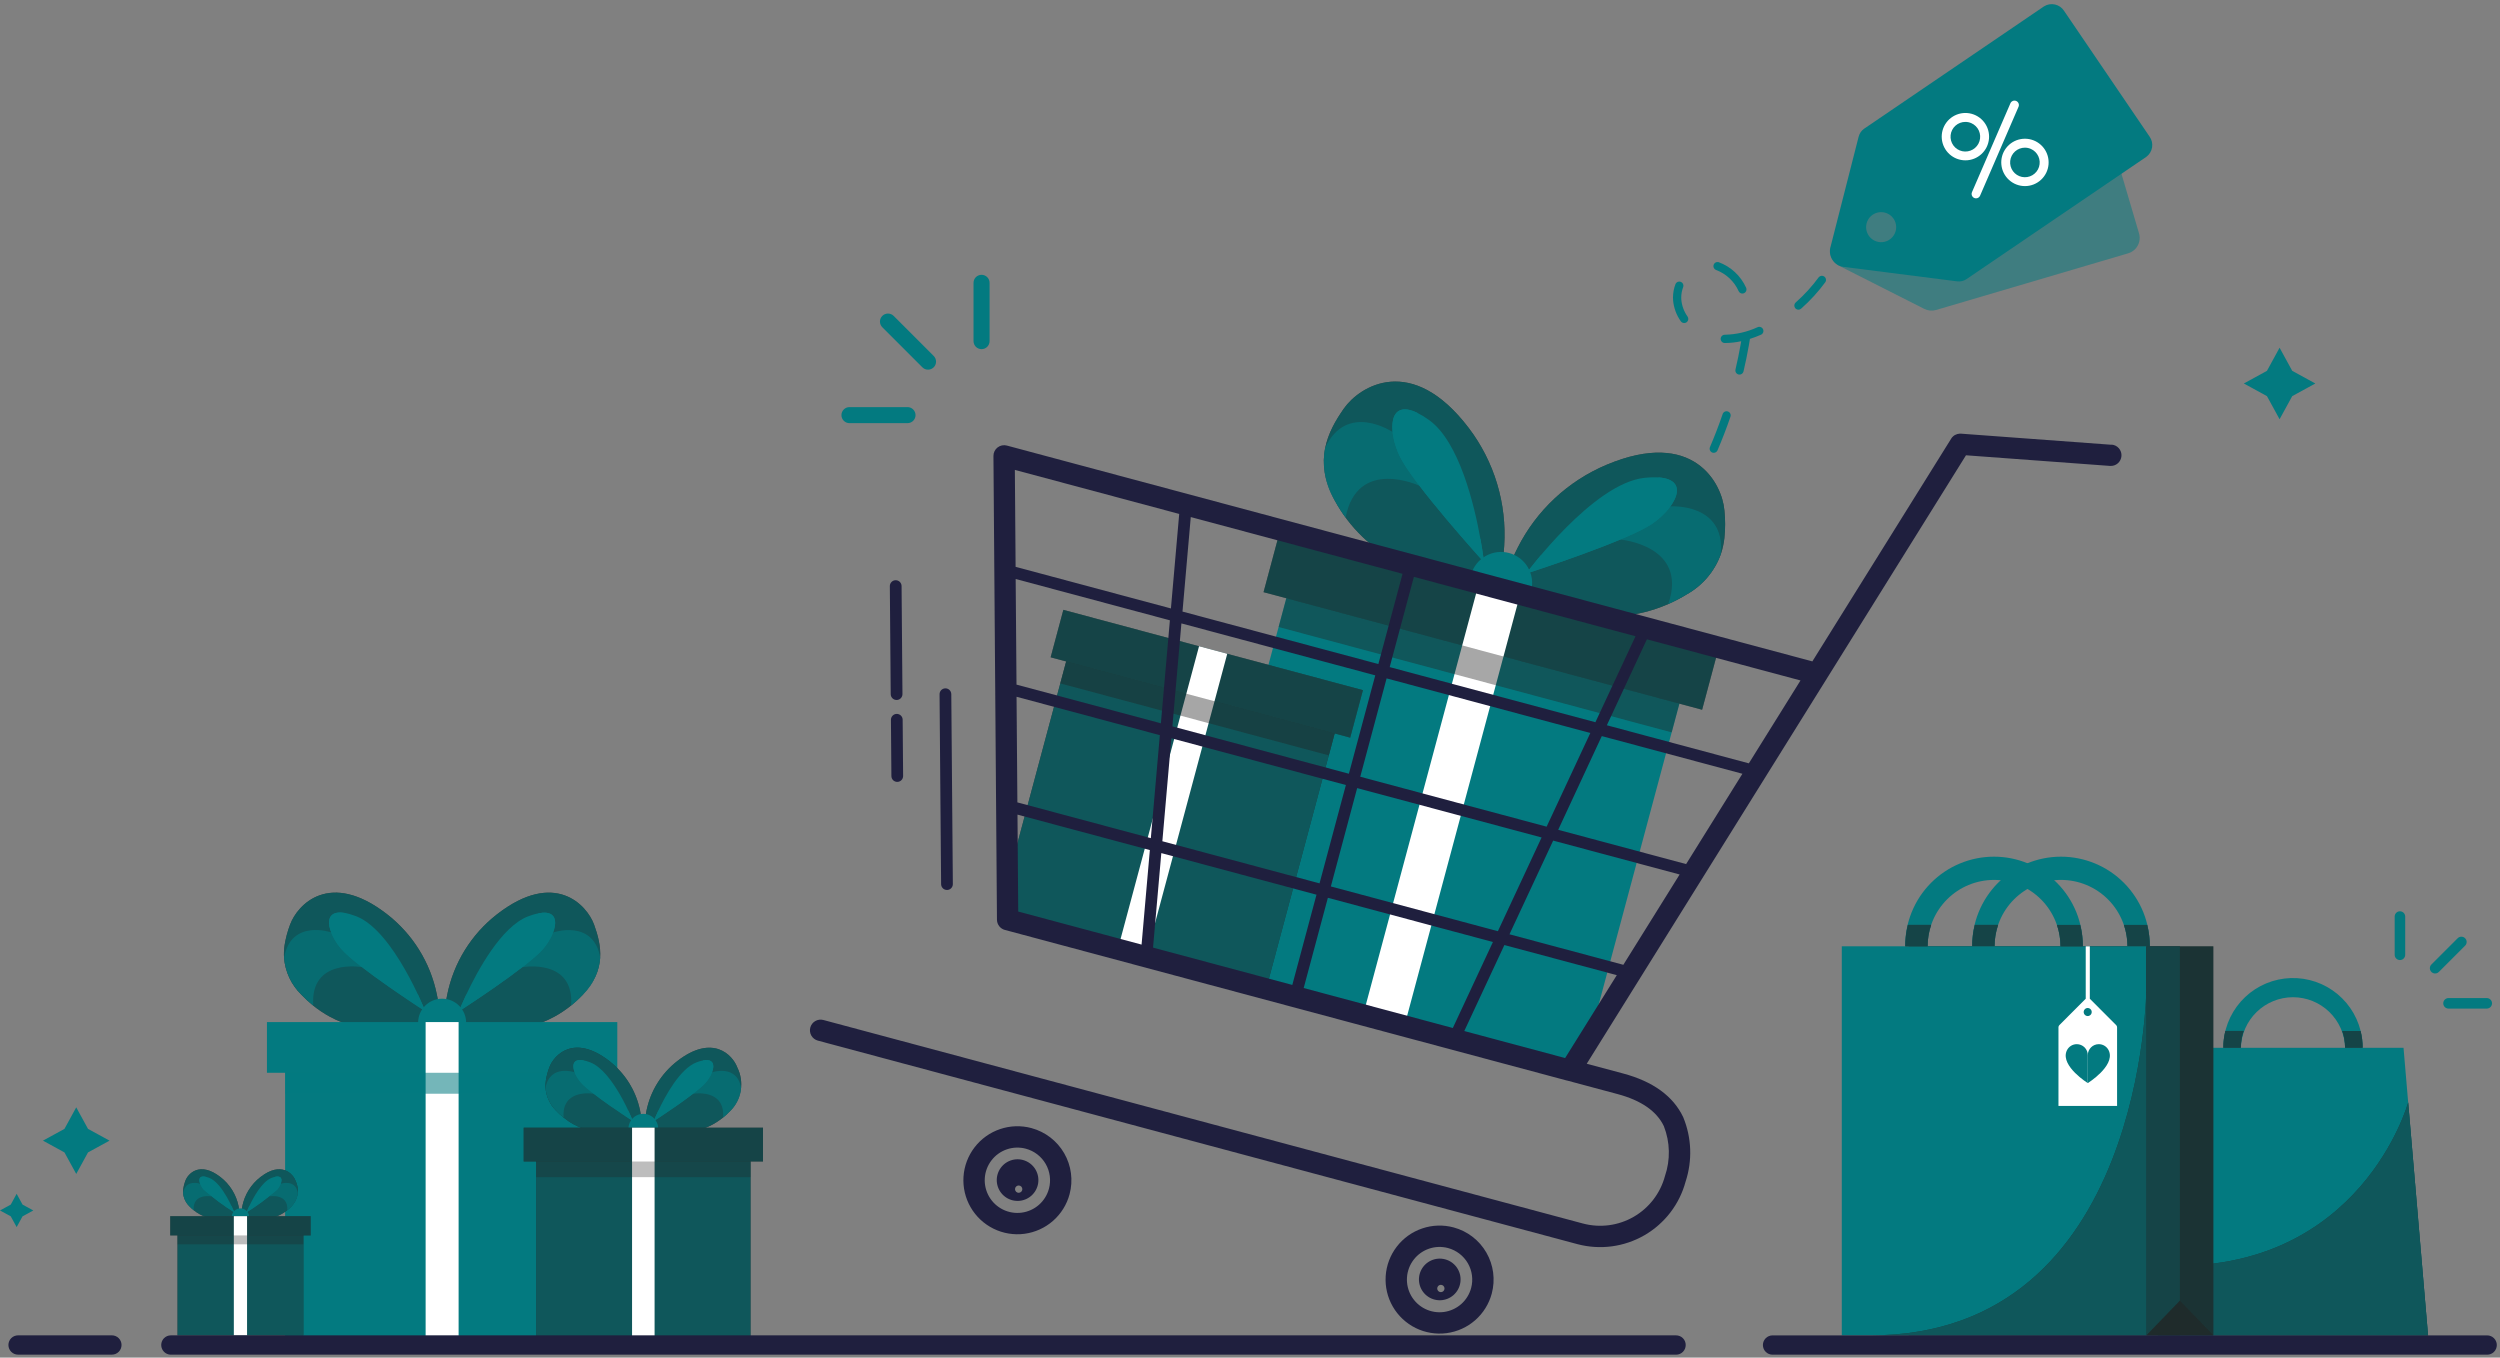 <svg width="302" height="164" viewBox="0 0 302 164" fill="none" xmlns="http://www.w3.org/2000/svg">
<rect x="0" y="0" width="302" height="164" fill="#808080" stroke="none"/>
<g clip-path="url(#clip0_47_828)">
<path d="M202.32 63.472C202.23 63.471 202.143 63.447 202.066 63.401C201.989 63.355 201.927 63.289 201.884 63.21C201.842 63.131 201.821 63.042 201.825 62.953C201.828 62.863 201.855 62.776 201.904 62.701C202.672 61.529 203.404 60.31 204.088 59.077C204.116 59.014 204.157 58.957 204.209 58.911C204.26 58.864 204.32 58.829 204.386 58.807C204.452 58.785 204.521 58.777 204.59 58.783C204.659 58.789 204.726 58.81 204.787 58.843C204.847 58.877 204.9 58.923 204.942 58.978C204.984 59.033 205.014 59.096 205.031 59.163C205.047 59.23 205.049 59.3 205.037 59.369C205.025 59.437 204.999 59.502 204.96 59.559C204.267 60.813 203.52 62.059 202.738 63.247C202.692 63.316 202.63 63.373 202.558 63.413C202.485 63.452 202.403 63.472 202.32 63.472ZM207.02 54.703C206.938 54.703 206.857 54.682 206.785 54.643C206.712 54.604 206.651 54.547 206.606 54.479C206.56 54.41 206.533 54.331 206.525 54.249C206.517 54.168 206.53 54.085 206.562 54.009C207.115 52.718 207.627 51.389 208.083 50.06C208.099 49.993 208.13 49.929 208.172 49.874C208.214 49.819 208.268 49.773 208.329 49.74C208.39 49.707 208.457 49.687 208.526 49.681C208.596 49.675 208.665 49.683 208.731 49.706C208.797 49.728 208.857 49.764 208.908 49.812C208.959 49.859 209 49.916 209.027 49.98C209.055 50.043 209.069 50.112 209.069 50.182C209.068 50.251 209.053 50.32 209.025 50.383C208.561 51.735 208.04 53.083 207.477 54.401C207.438 54.49 207.374 54.566 207.293 54.619C207.212 54.673 207.117 54.701 207.02 54.701V54.703ZM210.13 45.251C210.055 45.251 209.981 45.234 209.914 45.201C209.846 45.168 209.787 45.121 209.74 45.062C209.694 45.003 209.661 44.935 209.645 44.861C209.628 44.788 209.628 44.712 209.645 44.639C209.884 43.62 210.097 42.583 210.278 41.556C210.298 41.44 210.318 41.328 210.336 41.22C209.694 41.361 209.038 41.433 208.381 41.436H208.356C208.223 41.436 208.096 41.384 208.002 41.29C207.909 41.196 207.856 41.069 207.856 40.936C207.856 40.804 207.909 40.676 208.002 40.583C208.096 40.489 208.223 40.436 208.356 40.436H208.378C209.73 40.406 211.062 40.1 212.291 39.536C212.352 39.505 212.418 39.486 212.487 39.481C212.555 39.476 212.624 39.485 212.688 39.508C212.753 39.531 212.812 39.567 212.862 39.613C212.913 39.66 212.953 39.717 212.98 39.779C213.008 39.842 213.022 39.91 213.022 39.978C213.022 40.047 213.008 40.115 212.981 40.178C212.954 40.24 212.914 40.297 212.864 40.344C212.814 40.391 212.756 40.427 212.691 40.45C212.266 40.635 211.832 40.798 211.391 40.938C211.353 41.184 211.31 41.444 211.261 41.727C211.077 42.772 210.861 43.827 210.617 44.865C210.592 44.975 210.529 45.074 210.441 45.144C210.353 45.214 210.243 45.252 210.13 45.252V45.251ZM203.449 39.023C203.369 39.023 203.29 39.004 203.218 38.966C203.147 38.929 203.086 38.875 203.04 38.809C202.509 38.062 202.188 37.186 202.109 36.272C202.101 36.164 202.097 36.054 202.097 35.945C202.098 35.38 202.204 34.819 202.409 34.291C202.464 34.179 202.559 34.091 202.675 34.045C202.792 34 202.921 33.999 203.037 34.044C203.154 34.089 203.25 34.176 203.306 34.288C203.362 34.399 203.373 34.528 203.339 34.648C203.178 35.063 203.094 35.504 203.093 35.948C203.091 36.032 203.094 36.116 203.103 36.199C203.168 36.936 203.429 37.641 203.858 38.243C203.909 38.318 203.939 38.406 203.945 38.496C203.95 38.587 203.931 38.677 203.889 38.757C203.847 38.838 203.784 38.905 203.707 38.953C203.63 39 203.541 39.026 203.45 39.026L203.449 39.023ZM217.249 37.412C217.148 37.411 217.05 37.38 216.967 37.323C216.884 37.265 216.821 37.184 216.786 37.089C216.75 36.995 216.743 36.892 216.767 36.794C216.791 36.696 216.844 36.608 216.919 36.54C217.96 35.621 218.898 34.592 219.719 33.472C219.802 33.383 219.916 33.327 220.038 33.315C220.161 33.304 220.283 33.337 220.381 33.41C220.48 33.483 220.549 33.59 220.574 33.71C220.6 33.83 220.58 33.955 220.519 34.061C219.656 35.239 218.669 36.321 217.574 37.287C217.485 37.366 217.368 37.411 217.249 37.412ZM210.481 35.462C210.385 35.462 210.292 35.435 210.211 35.383C210.131 35.331 210.067 35.257 210.027 35.17C209.764 34.581 209.386 34.051 208.914 33.611C208.443 33.171 207.888 32.83 207.282 32.608C207.167 32.559 207.075 32.469 207.023 32.355C206.971 32.241 206.964 32.112 207.003 31.993C207.042 31.875 207.123 31.774 207.232 31.713C207.341 31.652 207.469 31.633 207.591 31.661C208.327 31.928 209.002 32.34 209.577 32.872C210.151 33.405 210.612 34.047 210.933 34.761C210.966 34.837 210.98 34.919 210.973 35.002C210.966 35.084 210.94 35.163 210.895 35.232C210.851 35.301 210.789 35.359 210.717 35.399C210.645 35.439 210.564 35.46 210.482 35.461L210.481 35.462Z" fill="#037A80"/>
<g opacity="0.52">
<path d="M258.421 29.193C258.341 29.524 258.175 29.829 257.939 30.077C257.704 30.324 257.408 30.505 257.081 30.602L233.881 37.445C233.406 37.585 232.896 37.539 232.455 37.315L222.163 32.107C221.926 31.987 221.717 31.82 221.547 31.617C221.378 31.413 221.252 31.177 221.177 30.924C221.102 30.669 221.08 30.403 221.112 30.14C221.144 29.877 221.229 29.623 221.363 29.395L227.182 19.436C227.43 19.008 227.834 18.692 228.309 18.553L251.509 11.71C252.003 11.565 252.534 11.621 252.986 11.867C253.438 12.114 253.774 12.529 253.921 13.023L258.394 28.19C258.49 28.515 258.499 28.86 258.421 29.19V29.193Z" fill="#037A80"/>
</g>
<path d="M224.525 16.503L221.103 29.921C221.043 30.177 221.037 30.443 221.084 30.702C221.132 30.961 221.234 31.207 221.382 31.424C221.53 31.642 221.721 31.827 221.944 31.966C222.167 32.106 222.417 32.198 222.677 32.236L236.414 33.987C236.813 34.04 237.218 33.945 237.551 33.72L259.269 18.952C259.647 18.677 259.901 18.262 259.974 17.8C260.047 17.338 259.933 16.866 259.658 16.487L249.344 1.318C249.093 0.923 248.696 0.644 248.239 0.542C247.783 0.441 247.304 0.524 246.909 0.774L225.195 15.542C224.863 15.77 224.626 16.112 224.529 16.503H224.525ZM228.744 26.418C228.946 26.715 229.056 27.066 229.059 27.425C229.061 27.785 228.958 28.137 228.76 28.437C228.563 28.737 228.282 28.973 227.951 29.113C227.62 29.253 227.255 29.292 226.902 29.225C226.549 29.157 226.223 28.987 225.967 28.735C225.711 28.483 225.536 28.16 225.463 27.808C225.39 27.457 225.423 27.091 225.558 26.758C225.692 26.425 225.923 26.139 226.22 25.937C226.619 25.666 227.108 25.565 227.582 25.655C228.055 25.745 228.473 26.02 228.744 26.418Z" fill="#037A80"/>
<path d="M237.419 19.369C236.706 19.368 236.02 19.102 235.493 18.623C234.967 18.143 234.638 17.484 234.571 16.775C234.504 16.066 234.705 15.358 235.133 14.788C235.561 14.219 236.186 13.83 236.885 13.697C237.585 13.564 238.309 13.697 238.916 14.069C239.523 14.442 239.969 15.027 240.168 15.711C240.366 16.395 240.302 17.129 239.988 17.768C239.674 18.408 239.133 18.907 238.471 19.169C238.136 19.301 237.779 19.369 237.419 19.369ZM237.419 14.726C236.975 14.725 236.547 14.888 236.218 15.184C235.888 15.481 235.681 15.889 235.635 16.33C235.589 16.771 235.708 17.213 235.969 17.571C236.23 17.929 236.615 18.177 237.049 18.268C237.483 18.358 237.935 18.285 238.318 18.061C238.7 17.837 238.987 17.48 239.121 17.058C239.255 16.635 239.228 16.178 239.044 15.774C238.861 15.371 238.534 15.05 238.128 14.873C237.904 14.776 237.663 14.726 237.419 14.726Z" fill="white"/>
<path d="M238.704 23.961C238.615 23.961 238.528 23.939 238.45 23.897C238.372 23.855 238.306 23.794 238.258 23.72C238.209 23.646 238.18 23.561 238.172 23.473C238.164 23.385 238.179 23.296 238.214 23.215L242.849 12.499C242.874 12.431 242.913 12.37 242.963 12.318C243.014 12.266 243.074 12.224 243.14 12.196C243.207 12.168 243.278 12.154 243.35 12.154C243.423 12.155 243.494 12.17 243.56 12.198C243.627 12.227 243.686 12.269 243.736 12.321C243.786 12.374 243.824 12.436 243.849 12.503C243.874 12.571 243.885 12.643 243.881 12.715C243.878 12.787 243.859 12.858 243.828 12.923L239.193 23.639C239.151 23.734 239.083 23.816 238.996 23.873C238.91 23.93 238.808 23.961 238.704 23.961Z" fill="white"/>
<path d="M244.612 22.48C243.9 22.48 243.213 22.214 242.687 21.734C242.16 21.255 241.831 20.596 241.765 19.887C241.698 19.177 241.898 18.469 242.326 17.9C242.754 17.33 243.379 16.941 244.079 16.808C244.778 16.675 245.502 16.808 246.109 17.18C246.717 17.553 247.163 18.139 247.361 18.823C247.559 19.507 247.495 20.24 247.181 20.88C246.867 21.519 246.326 22.018 245.664 22.28C245.329 22.412 244.972 22.48 244.612 22.48ZM244.612 17.838C244.17 17.837 243.743 18.001 243.414 18.297C243.086 18.593 242.878 19 242.833 19.44C242.787 19.88 242.907 20.321 243.168 20.678C243.429 21.035 243.813 21.282 244.246 21.372C244.679 21.462 245.13 21.389 245.511 21.165C245.893 20.942 246.178 20.585 246.312 20.163C246.445 19.742 246.418 19.285 246.234 18.883C246.051 18.481 245.725 18.16 245.319 17.985C245.096 17.888 244.855 17.838 244.612 17.838Z" fill="white"/>
<path d="M207.888 66.907C207.151 68.986 205.682 70.725 203.756 71.8C203.044 72.237 202.302 72.626 201.537 72.963C201.058 73.174 200.591 73.355 200.137 73.51C199.595 73.697 199.076 73.846 198.592 73.964C197.859 74.144 197.115 74.272 196.364 74.347C195.821 74.408 195.273 74.425 194.727 74.398L183.292 70.844L181.699 70.344C181.755 70.129 181.835 69.844 181.946 69.498C182.312 68.365 182.77 67.263 183.314 66.204C185.587 61.674 189.404 58.106 194.076 56.143C204.545 51.743 208.015 58.343 208.308 61.643C208.425 62.757 208.425 63.879 208.308 64.993C208.234 65.644 208.094 66.285 207.888 66.907Z" fill="#222222"/>
<path opacity="0.6" d="M207.888 66.907C207.151 68.986 205.682 70.725 203.756 71.8C203.044 72.237 202.302 72.626 201.537 72.963C201.058 73.174 200.591 73.355 200.137 73.51C199.595 73.697 199.076 73.846 198.592 73.964C197.859 74.144 197.115 74.272 196.364 74.347C195.821 74.408 195.273 74.425 194.727 74.398L183.292 70.844L181.699 70.344C181.755 70.129 181.835 69.844 181.946 69.498C182.312 68.365 182.77 67.263 183.314 66.204C185.587 61.674 189.404 58.106 194.076 56.143C204.545 51.743 208.015 58.343 208.308 61.643C208.425 62.757 208.425 63.879 208.308 64.993C208.234 65.644 208.094 66.285 207.888 66.907Z" fill="#037A80"/>
<path opacity="0.6" d="M207.88 66.907C207.144 68.986 205.674 70.726 203.748 71.8C203.035 72.237 202.294 72.626 201.529 72.963C203.977 65.875 195.719 65.177 195.719 65.177L201.782 61.172C201.782 61.172 208.43 60.711 207.88 66.907Z" fill="#037A80"/>
<path d="M181.03 70.24C181.02 70.28 181.009 70.316 180.999 70.35L167.74 67.178C167.245 66.924 166.771 66.63 166.324 66.299C165.714 65.858 165.135 65.375 164.592 64.854C163.244 63.56 162.106 62.063 161.218 60.419C158.649 55.69 160.35 52.19 162.341 49.35C164.241 46.637 170.547 42.65 177.418 51.692C180.516 55.768 182.039 60.825 181.709 65.934C181.647 67.072 181.497 68.204 181.258 69.319C181.17 69.711 181.09 70.021 181.03 70.24Z" fill="#222222"/>
<path opacity="0.6" d="M181.03 70.24C181.02 70.28 181.009 70.316 180.999 70.35L167.74 67.178C167.245 66.924 166.771 66.63 166.324 66.299C165.714 65.858 165.135 65.375 164.592 64.854C163.244 63.56 162.106 62.063 161.218 60.419C158.649 55.69 160.35 52.19 162.341 49.35C164.241 46.637 170.547 42.65 177.418 51.692C180.516 55.768 182.039 60.825 181.709 65.934C181.647 67.072 181.497 68.204 181.258 69.319C181.17 69.711 181.09 70.021 181.03 70.24Z" fill="#037A80"/>
<path opacity="0.6" d="M160.069 54.111C159.668 56.279 160.072 58.519 161.204 60.411C161.603 61.146 162.051 61.852 162.546 62.526C163.965 55.163 171.467 58.682 171.467 58.682L168.214 52.182C168.214 52.182 162.689 48.472 160.069 54.111Z" fill="#037A80"/>
<path d="M179.27 67.924C179.203 67.85 170.621 58.387 169.052 55.038C167.652 52.038 167.699 48.165 171.21 49.872C171.712 50.123 172.191 50.417 172.644 50.75C176.282 53.371 178.102 61 178.844 65.15C179.14 66.798 179.27 67.897 179.27 67.924Z" fill="#037A80"/>
<path d="M184.361 69.291C184.361 69.291 192.428 58.357 198.678 57.721C204.7 57.108 202.692 61.103 199.648 63.229C196.604 65.355 184.361 69.291 184.361 69.291Z" fill="#037A80"/>
<path d="M179.27 67.924C179.203 67.85 170.621 58.387 169.052 55.038C167.652 52.038 167.699 48.165 171.21 49.872C171.21 49.948 168.148 55.037 178.845 65.152C179.14 66.798 179.27 67.897 179.27 67.924Z" fill="#037A80"/>
<path d="M184.359 69.289C184.454 69.258 196.614 65.346 199.646 63.228C202.36 61.328 204.246 57.949 200.356 57.674C200.32 57.741 200.43 63.674 186.11 67.099C185.039 68.376 184.379 69.269 184.359 69.289Z" fill="#037A80"/>
<path d="M184.953 71.409L177.691 69.466C177.701 69.429 177.711 69.391 177.723 69.355C178.004 68.418 178.638 67.627 179.492 67.151C180.346 66.674 181.352 66.549 182.296 66.802C183.241 67.055 184.05 67.666 184.551 68.506C185.052 69.346 185.206 70.348 184.98 71.299C184.973 71.333 184.963 71.372 184.953 71.409Z" fill="#037A80"/>
<path d="M203.917 81.09L156.434 68.359L143.703 115.842L191.186 128.573L203.917 81.09Z" fill="#037A80"/>
<path d="M207.866 77.343L154.887 63.139L152.636 71.534L205.615 85.739L207.866 77.343Z" fill="#222222"/>
<path opacity="0.4" d="M207.866 77.343L154.887 63.139L152.636 71.534L205.615 85.739L207.866 77.343Z" fill="#037A80"/>
<path d="M183.872 70.905L178.885 69.568L164.951 121.536L169.938 122.873L183.872 70.905Z" fill="white"/>
<g opacity="0.4">
<path d="M202.87 85.002L155.387 72.272L154.456 75.741L201.939 88.472L202.87 85.002Z" fill="#222222"/>
</g>
<path d="M161.942 85.933L129.508 77.236L120.812 109.671L153.246 118.367L161.942 85.933Z" fill="#222222"/>
<path opacity="0.6" d="M161.942 85.933L129.508 77.236L120.812 109.671L153.246 118.367L161.942 85.933Z" fill="#037A80"/>
<path d="M164.641 83.373L128.453 73.67L126.916 79.404L163.103 89.107L164.641 83.373Z" fill="#222222"/>
<path opacity="0.4" d="M164.641 83.373L128.453 73.67L126.916 79.404L163.103 89.107L164.641 83.373Z" fill="#037A80"/>
<path d="M148.252 78.976L144.846 78.062L135.328 113.56L138.735 114.473L148.252 78.976Z" fill="white"/>
<path opacity="0.4" d="M161.229 88.604L128.795 79.908L128.085 82.557L160.519 91.253L161.229 88.604Z" fill="#222222"/>
<path d="M255.075 53.728L236.898 52.387H236.707C236.528 52.399 236.354 52.449 236.196 52.534H236.189L236.162 52.548L236.133 52.566H236.125C236.015 52.633 235.916 52.717 235.831 52.814L235.823 52.823L235.783 52.87L235.766 52.893V52.898L235.715 52.971L218.932 79.896L121.632 53.824C121.44 53.772 121.239 53.766 121.044 53.805C120.849 53.844 120.666 53.928 120.509 54.049C120.352 54.171 120.224 54.327 120.138 54.506C120.051 54.685 120.006 54.881 120.008 55.08L120.433 111.102C120.436 111.384 120.53 111.658 120.703 111.881C120.876 112.104 121.117 112.265 121.389 112.339H121.4L189.316 130.539H189.34L195.402 132.164C198.254 132.928 200.136 134.234 200.996 136.046C201.752 137.977 201.797 140.114 201.125 142.076C200.568 144.148 199.211 145.915 197.353 146.988C195.495 148.061 193.286 148.352 191.213 147.799L99.469 123.216C99.305 123.171 99.134 123.159 98.966 123.181C98.797 123.202 98.635 123.257 98.487 123.342C98.34 123.426 98.211 123.539 98.107 123.674C98.004 123.809 97.928 123.962 97.884 124.126C97.84 124.29 97.829 124.462 97.851 124.63C97.873 124.798 97.929 124.961 98.014 125.108C98.099 125.254 98.213 125.383 98.348 125.486C98.483 125.589 98.637 125.664 98.801 125.708L190.545 150.291C193.279 151.02 196.191 150.636 198.642 149.221C201.093 147.806 202.883 145.476 203.618 142.744C204.458 140.193 204.355 137.425 203.327 134.944C202.127 132.417 199.687 130.644 196.07 129.676L191.678 128.499L237.491 54.999L254.891 56.283C255.06 56.295 255.23 56.274 255.391 56.221C255.551 56.168 255.7 56.084 255.829 55.973C255.957 55.862 256.062 55.728 256.138 55.576C256.214 55.425 256.26 55.26 256.272 55.091C256.285 54.922 256.264 54.752 256.211 54.592C256.158 54.431 256.073 54.282 255.963 54.154C255.852 54.025 255.717 53.92 255.566 53.844C255.415 53.768 255.25 53.722 255.081 53.71L255.075 53.728ZM217.501 82.199L211.26 92.212L194.109 87.612L198.945 77.229L217.501 82.199ZM195.308 117.799L189.067 127.812L176.885 124.548L181.729 114.161L195.308 117.799ZM159.032 108.079L156.111 118.979L139.287 114.471L140.287 103.054L159.032 108.079ZM140.109 88.809L139.021 101.249L122.9 96.929L122.8 84.171L140.109 88.809ZM141.323 74.935L140.235 87.375L122.793 82.701L122.693 69.943L141.323 74.935ZM142.448 62.084L141.448 73.501L122.684 68.473L122.595 56.764L142.448 62.084ZM141.626 87.748L142.714 75.308L166.132 81.583L162.945 93.467L141.626 87.748ZM162.583 94.831L159.4 106.71L140.412 101.622L141.5 89.182L162.583 94.831ZM186.225 101.166L180.945 112.489L160.767 107.082L163.945 95.203L186.225 101.166ZM164.319 93.829L167.502 81.95L192.111 88.544L186.833 99.862L164.319 93.829ZM142.845 73.879L143.845 62.462L169.427 69.317L166.506 80.217L142.845 73.879ZM180.345 113.794L175.501 124.181L157.486 119.354L160.407 108.454L180.345 113.794ZM202.899 105.638L196.099 116.548L182.345 112.863L187.623 101.545L202.899 105.638ZM167.875 80.586L170.796 69.686L197.569 76.86L192.725 87.247L167.875 80.586ZM210.483 93.471L203.683 104.381L188.23 100.24L193.495 88.921L210.483 93.471ZM138.902 102.69L137.902 114.107L123.002 110.115L122.913 98.406L138.902 102.69Z" fill="#1F1F3E"/>
<path d="M175.592 148.271C174.345 147.937 173.028 147.98 171.806 148.395C170.583 148.809 169.511 149.577 168.726 150.601C167.94 151.625 167.475 152.859 167.391 154.147C167.306 155.435 167.606 156.719 168.251 157.836C168.896 158.954 169.859 159.855 171.016 160.426C172.174 160.997 173.475 161.211 174.754 161.043C176.034 160.874 177.235 160.33 178.205 159.479C179.175 158.628 179.871 157.508 180.205 156.261C180.652 154.59 180.418 152.81 179.553 151.311C178.688 149.813 177.263 148.72 175.592 148.271ZM177.713 155.594C177.511 156.349 177.091 157.026 176.504 157.541C175.917 158.056 175.191 158.385 174.417 158.488C173.643 158.59 172.856 158.46 172.156 158.115C171.456 157.77 170.874 157.225 170.483 156.549C170.093 155.873 169.912 155.096 169.963 154.317C170.014 153.538 170.295 152.792 170.771 152.173C171.246 151.553 171.894 151.089 172.634 150.838C173.373 150.588 174.17 150.562 174.924 150.764C175.934 151.036 176.795 151.697 177.318 152.602C177.841 153.508 177.983 154.584 177.713 155.594Z" fill="#1F1F3E"/>
<path d="M124.592 136.271C123.345 135.937 122.028 135.98 120.806 136.395C119.583 136.809 118.511 137.577 117.726 138.601C116.94 139.625 116.475 140.859 116.391 142.147C116.306 143.435 116.606 144.719 117.251 145.836C117.896 146.954 118.859 147.855 120.016 148.426C121.174 148.997 122.475 149.211 123.754 149.043C125.034 148.874 126.235 148.33 127.205 147.479C128.175 146.628 128.871 145.508 129.205 144.261C129.652 142.59 129.418 140.81 128.553 139.311C127.688 137.813 126.263 136.72 124.592 136.271ZM126.713 143.594C126.511 144.349 126.091 145.026 125.504 145.541C124.917 146.056 124.191 146.385 123.417 146.488C122.643 146.59 121.856 146.46 121.156 146.115C120.456 145.77 119.874 145.225 119.483 144.549C119.093 143.873 118.912 143.096 118.963 142.317C119.014 141.538 119.295 140.792 119.771 140.173C120.246 139.553 120.894 139.089 121.634 138.838C122.373 138.588 123.17 138.562 123.924 138.764C124.934 139.036 125.795 139.697 126.318 140.602C126.841 141.508 126.983 142.584 126.713 143.594Z" fill="#1F1F3E"/>
<path d="M174.558 152.123C173.996 151.976 173.4 152.028 172.872 152.271C172.344 152.514 171.917 152.932 171.662 153.455C171.408 153.977 171.342 154.572 171.476 155.137C171.611 155.703 171.936 156.204 172.399 156.556C172.861 156.909 173.431 157.09 174.012 157.07C174.592 157.049 175.148 156.828 175.585 156.444C176.021 156.06 176.311 155.537 176.405 154.964C176.499 154.39 176.392 153.802 176.101 153.299C175.935 153.01 175.713 152.758 175.448 152.556C175.183 152.354 174.881 152.207 174.558 152.123ZM173.614 155.644C173.615 155.528 173.663 155.416 173.746 155.334C173.829 155.252 173.941 155.206 174.058 155.206C174.175 155.207 174.287 155.254 174.37 155.337C174.452 155.42 174.498 155.532 174.498 155.649C174.498 155.765 174.452 155.878 174.37 155.96C174.287 156.043 174.175 156.09 174.058 156.091C173.941 156.091 173.829 156.045 173.746 155.963C173.663 155.881 173.615 155.769 173.614 155.653V155.644Z" fill="#1F1F3E"/>
<path d="M123.558 140.123C122.996 139.976 122.4 140.028 121.872 140.271C121.344 140.514 120.917 140.932 120.662 141.455C120.408 141.977 120.342 142.572 120.476 143.137C120.611 143.703 120.936 144.204 121.399 144.556C121.861 144.909 122.431 145.09 123.012 145.07C123.592 145.049 124.148 144.828 124.585 144.444C125.021 144.06 125.311 143.537 125.405 142.964C125.499 142.39 125.392 141.802 125.101 141.299C124.935 141.01 124.713 140.758 124.448 140.556C124.183 140.354 123.881 140.207 123.558 140.123ZM122.614 143.644C122.615 143.528 122.663 143.416 122.746 143.334C122.829 143.252 122.941 143.206 123.058 143.206C123.175 143.207 123.287 143.254 123.37 143.337C123.452 143.42 123.498 143.532 123.498 143.649C123.498 143.765 123.452 143.878 123.37 143.96C123.287 144.043 123.175 144.09 123.058 144.091C122.941 144.091 122.829 144.045 122.746 143.963C122.663 143.881 122.615 143.769 122.614 143.653V143.644Z" fill="#1F1F3E"/>
<path d="M114.214 107.486C114.274 107.502 114.335 107.51 114.397 107.51H114.404C114.591 107.508 114.77 107.432 114.901 107.298C115.032 107.164 115.105 106.984 115.104 106.796L114.916 83.855C114.915 83.762 114.896 83.67 114.86 83.585C114.823 83.499 114.771 83.421 114.704 83.356C114.638 83.29 114.559 83.239 114.473 83.204C114.386 83.169 114.294 83.152 114.201 83.152C114.108 83.153 114.016 83.172 113.93 83.209C113.844 83.245 113.767 83.298 113.701 83.364C113.636 83.431 113.584 83.509 113.55 83.596C113.515 83.682 113.497 83.774 113.498 83.867L113.686 106.808C113.688 106.964 113.741 107.114 113.836 107.236C113.931 107.359 114.064 107.446 114.214 107.486Z" fill="#1F1F3E"/>
<path d="M108.127 84.535C108.187 84.551 108.249 84.559 108.31 84.559H108.317C108.505 84.556 108.684 84.48 108.815 84.346C108.946 84.212 109.019 84.031 109.017 83.844L108.91 70.793C108.909 70.605 108.832 70.425 108.698 70.293C108.564 70.162 108.383 70.088 108.195 70.09C108.007 70.091 107.827 70.168 107.696 70.302C107.564 70.436 107.491 70.617 107.492 70.805L107.599 83.856C107.601 84.011 107.653 84.162 107.749 84.284C107.844 84.407 107.977 84.495 108.127 84.535Z" fill="#1F1F3E"/>
<path d="M108.325 86.238C108.138 86.241 107.959 86.317 107.827 86.451C107.696 86.585 107.623 86.766 107.625 86.953L107.681 93.753C107.683 93.94 107.759 94.118 107.891 94.249C108.024 94.38 108.203 94.453 108.389 94.453H108.396C108.583 94.451 108.762 94.375 108.894 94.241C109.025 94.107 109.098 93.927 109.096 93.739L109.041 86.939C109.039 86.752 108.962 86.573 108.828 86.442C108.694 86.311 108.514 86.238 108.326 86.239L108.325 86.238Z" fill="#1F1F3E"/>
<path d="M293.31 161.316H260.662L263.628 126.574H290.345L293.31 161.316Z" fill="#037A80"/>
<path d="M285.164 124.536C284.669 122.541 283.46 120.795 281.766 119.63C280.072 118.464 278.01 117.959 275.969 118.209C273.929 118.459 272.05 119.448 270.688 120.988C269.326 122.528 268.575 124.514 268.576 126.57H270.698C270.749 124.934 271.434 123.381 272.61 122.242C273.785 121.102 275.358 120.465 276.995 120.465C278.632 120.465 280.205 121.102 281.381 122.242C282.556 123.381 283.242 124.934 283.292 126.57H285.414C285.415 125.884 285.331 125.2 285.164 124.534V124.536Z" fill="#037A80"/>
<path d="M290.909 133.172C290.909 133.172 285.248 153.786 261.383 152.892L260.664 161.319H293.309L290.909 133.172Z" fill="#222222"/>
<path opacity="0.6" d="M290.909 133.172C290.909 133.172 285.248 153.786 261.383 152.892L260.664 161.319H293.309L290.909 133.172Z" fill="#037A80"/>
<path d="M271.033 124.537C270.809 125.192 270.695 125.879 270.696 126.571H268.574C268.573 125.885 268.657 125.202 268.823 124.537H271.033Z" fill="#222222"/>
<path opacity="0.4" d="M271.033 124.537C270.809 125.192 270.695 125.879 270.696 126.571H268.574C268.573 125.885 268.657 125.202 268.823 124.537H271.033Z" fill="#037A80"/>
<path d="M285.406 126.577H283.284C283.286 125.885 283.171 125.198 282.947 124.543H285.157C285.323 125.208 285.407 125.891 285.406 126.577Z" fill="#222222"/>
<path opacity="0.4" d="M285.406 126.577H283.284C283.286 125.885 283.171 125.198 282.947 124.543H285.157C285.323 125.208 285.407 125.891 285.406 126.577Z" fill="#037A80"/>
<path d="M238.244 114.317H240.944C240.944 112.189 241.789 110.148 243.294 108.643C244.799 107.138 246.84 106.293 248.968 106.293C251.096 106.293 253.137 107.138 254.642 108.643C256.146 110.148 256.992 112.189 256.992 114.317H259.692C259.705 112.9 259.438 111.493 258.905 110.18C258.372 108.867 257.584 107.672 256.587 106.665C255.59 105.658 254.402 104.858 253.094 104.313C251.786 103.767 250.383 103.486 248.965 103.486C247.548 103.486 246.144 103.767 244.836 104.313C243.528 104.858 242.341 105.658 241.344 106.665C240.346 107.672 239.558 108.867 239.025 110.18C238.492 111.493 238.225 112.9 238.239 114.317H238.244Z" fill="#037A80"/>
<path d="M256.568 111.729C256.854 112.562 257 113.438 256.999 114.319H259.698C259.699 113.446 259.592 112.576 259.381 111.729H256.568Z" fill="#222222"/>
<path opacity="0.4" d="M256.568 111.729C256.854 112.562 257 113.438 256.999 114.319H259.698C259.699 113.446 259.592 112.576 259.381 111.729H256.568Z" fill="#037A80"/>
<path d="M238.244 114.318H240.944C240.943 113.436 241.089 112.56 241.374 111.727H238.558C238.348 112.574 238.242 113.444 238.244 114.318Z" fill="#222222"/>
<path opacity="0.4" d="M238.244 114.318H240.944C240.943 113.436 241.089 112.56 241.374 111.727H238.558C238.348 112.574 238.242 113.444 238.244 114.318Z" fill="#037A80"/>
<path d="M267.372 114.314H230.576V161.314H267.372V114.314Z" fill="#222222"/>
<path opacity="0.2" d="M267.372 114.314H230.576V161.314H267.372V114.314Z" fill="#037A80"/>
<path d="M222.487 161.314H259.283V114.313H222.487V161.314Z" fill="#037A80"/>
<path d="M248.662 124.093V133.6H255.743V124.093C255.743 124.046 255.734 123.999 255.716 123.955C255.698 123.911 255.671 123.871 255.637 123.837L252.459 120.657L252.45 120.65V114.318H251.956V120.65L251.946 120.657L248.768 123.837C248.7 123.905 248.662 123.997 248.662 124.093ZM252.299 121.776C252.405 121.8 252.5 121.857 252.57 121.941C252.639 122.024 252.679 122.128 252.682 122.237C252.686 122.345 252.653 122.452 252.59 122.54C252.526 122.627 252.435 122.691 252.331 122.722C252.226 122.752 252.115 122.746 252.014 122.706C251.914 122.666 251.829 122.594 251.774 122.5C251.719 122.407 251.697 122.298 251.711 122.19C251.725 122.082 251.774 121.983 251.851 121.906C251.909 121.849 251.981 121.808 252.059 121.785C252.137 121.762 252.219 121.759 252.299 121.776Z" fill="white"/>
<path d="M250.876 126.135C250.63 126.135 250.389 126.203 250.18 126.332C249.97 126.461 249.801 126.645 249.69 126.865C249.665 126.915 249.642 126.968 249.623 127.021C248.966 128.821 252.205 130.838 252.205 130.838V127.464C252.205 127.289 252.171 127.116 252.104 126.955C252.037 126.794 251.939 126.647 251.816 126.524C251.693 126.4 251.546 126.302 251.385 126.236C251.224 126.169 251.051 126.135 250.876 126.135Z" fill="#037A80"/>
<path d="M253.534 126.135C253.78 126.135 254.021 126.203 254.23 126.332C254.44 126.461 254.609 126.645 254.72 126.865C254.746 126.915 254.768 126.967 254.787 127.021C255.444 128.821 252.205 130.838 252.205 130.838V127.464C252.205 127.111 252.345 126.773 252.594 126.524C252.844 126.275 253.182 126.135 253.534 126.135Z" fill="#037A80"/>
<path d="M259.284 161.314H263.328V114.314H259.284V161.314Z" fill="#222222"/>
<path opacity="0.4" d="M259.284 161.314H263.328V114.314H259.284V161.314Z" fill="#037A80"/>
<path d="M230.156 114.317H232.856C232.856 112.189 233.701 110.148 235.206 108.644C236.71 107.139 238.751 106.294 240.879 106.294C243.007 106.294 245.047 107.139 246.552 108.644C248.057 110.148 248.902 112.189 248.902 114.317H251.602C251.616 112.9 251.348 111.493 250.815 110.18C250.283 108.867 249.494 107.672 248.497 106.665C247.5 105.658 246.313 104.858 245.004 104.313C243.696 103.767 242.293 103.486 240.875 103.486C239.458 103.486 238.055 103.767 236.747 104.313C235.438 104.858 234.251 105.658 233.254 106.665C232.257 107.672 231.468 108.867 230.936 110.18C230.403 111.493 230.135 112.9 230.149 114.317H230.156Z" fill="#037A80"/>
<path d="M248.479 111.729C248.764 112.562 248.909 113.438 248.907 114.319H251.607C251.608 113.446 251.502 112.576 251.291 111.729H248.479Z" fill="#222222"/>
<path opacity="0.4" d="M248.479 111.729C248.764 112.562 248.909 113.438 248.907 114.319H251.607C251.608 113.446 251.502 112.576 251.291 111.729H248.479Z" fill="#037A80"/>
<path d="M230.156 114.318H232.856C232.855 113.436 233 112.56 233.285 111.727H230.47C230.26 112.574 230.154 113.444 230.156 114.318Z" fill="#222222"/>
<path opacity="0.4" d="M230.156 114.318H232.856C232.855 113.436 233 112.56 233.285 111.727H230.47C230.26 112.574 230.154 113.444 230.156 114.318Z" fill="#037A80"/>
<path d="M259.284 119.24C259.284 119.24 259.159 161.31 225.984 161.31H259.284V119.24Z" fill="#222222"/>
<path opacity="0.6" d="M259.284 119.24C259.284 119.24 259.159 161.31 225.984 161.31H259.284V119.24Z" fill="#037A80"/>
<path d="M259.283 161.309H267.371L263.327 157.123L259.283 161.309Z" fill="#222222"/>
<path opacity="0.1" d="M259.283 161.309H267.371L263.327 157.123L259.283 161.309Z" fill="#037A80"/>
<path d="M276.901 44.798L279.693 46.325L276.901 47.852L275.374 50.644L273.847 47.852L271.055 46.325L273.847 44.798L275.374 42.006L276.901 44.798Z" fill="#037A80"/>
<path d="M301.615 162.481C301.615 162.635 301.585 162.786 301.526 162.928C301.468 163.069 301.382 163.198 301.274 163.306C301.165 163.415 301.037 163.5 300.895 163.559C300.754 163.618 300.602 163.648 300.449 163.647H214.126C213.816 163.647 213.52 163.525 213.301 163.306C213.082 163.087 212.959 162.79 212.959 162.48C212.959 162.171 213.082 161.875 213.301 161.656C213.52 161.437 213.817 161.314 214.126 161.314H300.449C300.602 161.314 300.754 161.345 300.895 161.403C301.037 161.462 301.165 161.548 301.274 161.656C301.382 161.765 301.468 161.893 301.526 162.035C301.585 162.177 301.615 162.328 301.615 162.481Z" fill="#1F1F3E"/>
<path d="M119.541 41.209V34.167C119.541 33.91 119.438 33.663 119.257 33.481C119.075 33.299 118.828 33.197 118.571 33.197C118.314 33.197 118.067 33.299 117.885 33.481C117.704 33.663 117.602 33.91 117.602 34.167V41.209C117.602 41.466 117.704 41.712 117.885 41.894C118.067 42.076 118.314 42.178 118.571 42.178C118.828 42.178 119.075 42.076 119.257 41.894C119.438 41.712 119.541 41.466 119.541 41.209Z" fill="#037A80"/>
<path d="M110.596 50.147C110.596 49.89 110.494 49.643 110.312 49.462C110.131 49.28 109.884 49.178 109.627 49.178H102.585C102.334 49.186 102.095 49.291 101.92 49.472C101.744 49.653 101.646 49.895 101.646 50.147C101.646 50.399 101.744 50.641 101.92 50.822C102.095 51.003 102.334 51.109 102.585 51.117H109.627C109.755 51.117 109.881 51.092 109.999 51.043C110.116 50.994 110.223 50.923 110.313 50.833C110.403 50.742 110.474 50.636 110.523 50.518C110.572 50.4 110.597 50.274 110.596 50.147Z" fill="#037A80"/>
<path d="M113.074 43.684C113.074 43.557 113.049 43.431 113 43.313C112.951 43.196 112.88 43.089 112.79 42.999L107.954 38.161C107.772 37.979 107.525 37.877 107.268 37.877C107.011 37.877 106.765 37.979 106.583 38.161C106.401 38.343 106.299 38.589 106.299 38.846C106.299 39.103 106.401 39.35 106.583 39.532L111.42 44.369C111.555 44.505 111.728 44.597 111.916 44.635C112.104 44.672 112.299 44.653 112.476 44.58C112.654 44.507 112.805 44.382 112.912 44.223C113.018 44.063 113.074 43.876 113.074 43.684Z" fill="#037A80"/>
<path d="M34.312 115.693C34.445 117.389 35.192 118.979 36.412 120.165C36.855 120.634 37.33 121.071 37.833 121.475C38.148 121.728 38.46 121.956 38.764 122.161C39.131 122.409 39.487 122.623 39.826 122.808C40.336 123.088 40.865 123.332 41.409 123.538C41.802 123.692 42.207 123.814 42.619 123.903L51.851 123.538L53.138 123.487C53.138 123.316 53.138 123.087 53.123 122.807C53.077 121.889 52.956 120.977 52.761 120.079C51.971 116.249 49.839 112.828 46.749 110.431C39.826 105.058 35.92 109.288 35.043 111.689C34.734 112.497 34.51 113.335 34.375 114.189C34.303 114.686 34.282 115.188 34.312 115.689V115.693Z" fill="#222222"/>
<path opacity="0.6" d="M34.312 115.693C34.445 117.389 35.192 118.979 36.412 120.165C36.855 120.634 37.33 121.071 37.833 121.475C38.148 121.728 38.46 121.956 38.764 122.161C39.131 122.409 39.487 122.623 39.826 122.808C40.336 123.088 40.865 123.332 41.409 123.538C41.802 123.692 42.207 123.814 42.619 123.903L51.851 123.538L53.138 123.487C53.138 123.316 53.138 123.087 53.123 122.807C53.077 121.889 52.956 120.977 52.761 120.079C51.971 116.249 49.839 112.828 46.749 110.431C39.826 105.058 35.92 109.288 35.043 111.689C34.734 112.497 34.51 113.335 34.375 114.189C34.303 114.686 34.282 115.188 34.312 115.689V115.693Z" fill="#037A80"/>
<path opacity="0.6" d="M34.32 115.692C34.453 117.389 35.2 118.979 36.42 120.164C36.864 120.633 37.339 121.07 37.841 121.474C37.432 115.703 43.726 116.831 43.726 116.831L40.007 112.631C40.007 112.631 35.14 110.962 34.32 115.692Z" fill="#037A80"/>
<path d="M53.664 123.532V123.62L64.181 123.904C64.601 123.814 65.012 123.69 65.411 123.532C65.955 123.326 66.483 123.082 66.992 122.801C68.255 122.105 69.402 121.217 70.392 120.169C73.251 117.158 72.682 114.209 71.766 111.694C70.89 109.294 66.988 105.06 60.06 110.429C56.937 112.849 54.792 116.314 54.018 120.188C53.837 121.049 53.723 121.923 53.678 122.801C53.664 123.112 53.664 123.362 53.664 123.532Z" fill="#222222"/>
<path opacity="0.6" d="M53.664 123.532V123.62L64.181 123.904C64.601 123.814 65.012 123.69 65.411 123.532C65.955 123.326 66.483 123.082 66.992 122.801C68.255 122.105 69.402 121.217 70.392 120.169C73.251 117.158 72.682 114.209 71.766 111.694C70.89 109.294 66.988 105.06 60.06 110.429C56.937 112.849 54.792 116.314 54.018 120.188C53.837 121.049 53.723 121.923 53.678 122.801C53.664 123.112 53.664 123.362 53.664 123.532Z" fill="#037A80"/>
<path opacity="0.6" d="M72.513 115.7C72.38 117.396 71.634 118.986 70.413 120.171C69.969 120.639 69.494 121.076 68.992 121.48C69.404 115.709 63.109 116.833 63.109 116.833L66.831 112.639C66.831 112.639 71.693 110.97 72.513 115.7Z" fill="#037A80"/>
<path d="M55.435 122.171C55.501 122.129 63.787 116.79 65.625 114.607C67.271 112.653 68.006 109.754 65.048 110.325C64.623 110.412 64.207 110.535 63.804 110.693C60.569 111.92 57.689 117.242 56.304 120.193C55.756 121.351 55.446 122.141 55.435 122.171Z" fill="#037A80"/>
<path d="M51.372 122.158C51.372 122.158 47.543 112.397 43.012 110.675C38.646 109.016 39.345 112.394 41.189 114.587C43.033 116.78 51.372 122.158 51.372 122.158Z" fill="#037A80"/>
<path d="M55.435 122.171C55.501 122.129 63.787 116.79 65.625 114.607C67.271 112.653 68.006 109.754 65.048 110.325C65.035 110.382 66.299 114.786 56.305 120.189C55.756 121.351 55.446 122.141 55.435 122.171Z" fill="#037A80"/>
<path d="M51.371 122.159C51.307 122.117 43.024 116.773 41.187 114.589C39.542 112.633 38.809 109.735 41.767 110.308C41.78 110.365 40.513 114.768 50.503 120.178C51.051 121.349 51.361 122.139 51.371 122.159Z" fill="#037A80"/>
<path d="M50.508 123.63H56.308V123.541C56.308 122.772 56.002 122.034 55.458 121.49C54.914 120.946 54.177 120.641 53.408 120.641C52.639 120.641 51.901 120.946 51.357 121.49C50.813 122.034 50.508 122.772 50.508 123.541V123.63Z" fill="#037A80"/>
<path d="M34.441 161.383H72.375V126.739H34.441L34.441 161.383Z" fill="#037A80"/>
<path d="M32.246 129.592H74.57V123.467H32.246V129.592Z" fill="#037A80"/>
<path d="M51.416 161.383H55.4L55.4 123.467H51.416L51.416 161.383Z" fill="white"/>
<path opacity="0.55" d="M34.441 132.123H72.375V129.592H34.441V132.123Z" fill="#037A80"/>
<path d="M22.12 144.099C22.168 144.715 22.439 145.292 22.883 145.722C23.044 145.892 23.216 146.05 23.399 146.197C23.513 146.289 23.627 146.372 23.737 146.446C23.87 146.536 24 146.614 24.122 146.681C24.307 146.782 24.499 146.871 24.697 146.946C24.839 147.002 24.986 147.046 25.136 147.078L28.487 146.946L28.954 146.928C28.954 146.866 28.954 146.782 28.949 146.681C28.932 146.348 28.888 146.017 28.818 145.691C28.531 144.301 27.757 143.06 26.636 142.191C24.123 140.241 22.706 141.776 22.387 142.647C22.275 142.94 22.193 143.243 22.144 143.553C22.117 143.734 22.109 143.917 22.12 144.099Z" fill="#222222"/>
<path opacity="0.6" d="M22.12 144.099C22.168 144.715 22.439 145.292 22.883 145.722C23.044 145.892 23.216 146.05 23.399 146.197C23.513 146.289 23.627 146.372 23.737 146.446C23.87 146.536 24 146.614 24.122 146.681C24.307 146.782 24.499 146.871 24.697 146.946C24.839 147.002 24.986 147.046 25.136 147.078L28.487 146.946L28.954 146.928C28.954 146.866 28.954 146.782 28.949 146.681C28.932 146.348 28.888 146.017 28.818 145.691C28.531 144.301 27.757 143.06 26.636 142.191C24.123 140.241 22.706 141.776 22.387 142.647C22.275 142.94 22.193 143.243 22.144 143.553C22.117 143.734 22.109 143.917 22.12 144.099Z" fill="#037A80"/>
<path opacity="0.6" d="M22.117 144.108C22.166 144.723 22.437 145.3 22.88 145.731C23.041 145.9 23.214 146.059 23.396 146.206C23.247 144.111 25.532 144.521 25.532 144.521L24.182 142.998C24.182 142.998 22.417 142.388 22.117 144.108Z" fill="#037A80"/>
<path d="M29.135 146.948V146.98L32.953 147.08C33.105 147.047 33.255 147.002 33.4 146.945C33.597 146.87 33.788 146.781 33.973 146.68C34.431 146.427 34.847 146.105 35.207 145.725C35.601 145.329 35.861 144.819 35.951 144.267C36.041 143.715 35.955 143.149 35.707 142.649C35.389 141.777 33.973 140.241 31.458 142.19C30.324 143.068 29.546 144.326 29.265 145.732C29.199 146.044 29.158 146.361 29.142 146.68C29.135 146.798 29.135 146.888 29.135 146.948Z" fill="#222222"/>
<path opacity="0.6" d="M29.135 146.948V146.98L32.953 147.08C33.105 147.047 33.255 147.002 33.4 146.945C33.597 146.87 33.788 146.781 33.973 146.68C34.431 146.427 34.847 146.105 35.207 145.725C35.601 145.329 35.861 144.819 35.951 144.267C36.041 143.715 35.955 143.149 35.707 142.649C35.389 141.777 33.973 140.241 31.458 142.19C30.324 143.068 29.546 144.326 29.265 145.732C29.199 146.044 29.158 146.361 29.142 146.68C29.135 146.798 29.135 146.888 29.135 146.948Z" fill="#037A80"/>
<path opacity="0.6" d="M35.983 144.11C35.935 144.726 35.663 145.303 35.219 145.733C35.058 145.903 34.886 146.062 34.703 146.208C34.853 144.113 32.568 144.521 32.568 144.521L33.919 142.999C33.919 142.999 35.683 142.39 35.983 144.11Z" fill="#037A80"/>
<path d="M29.779 146.45C31.084 145.636 32.321 144.718 33.479 143.705C34.079 142.996 34.343 141.944 33.27 142.151C33.116 142.183 32.965 142.228 32.819 142.286C31.645 142.731 30.599 144.663 30.097 145.733C29.899 146.161 29.789 146.44 29.779 146.45Z" fill="#037A80"/>
<path d="M28.304 146.451C28.304 146.451 26.914 142.908 25.269 142.283C23.684 141.683 23.938 142.907 24.607 143.703C25.765 144.716 27.003 145.635 28.307 146.451H28.304Z" fill="#037A80"/>
<path d="M29.779 146.45C31.084 145.636 32.321 144.718 33.479 143.705C34.079 142.996 34.343 141.944 33.27 142.151C33.27 142.172 33.724 143.77 30.097 145.731C29.899 146.16 29.789 146.44 29.779 146.45Z" fill="#037A80"/>
<path d="M28.305 146.452C27 145.636 25.762 144.717 24.605 143.704C24.005 142.994 23.741 141.942 24.814 142.15C24.814 142.171 24.36 143.769 27.986 145.732C28.106 145.965 28.212 146.206 28.305 146.452Z" fill="#037A80"/>
<path d="M27.994 146.978H30.094V146.946C30.074 146.682 29.954 146.434 29.76 146.254C29.565 146.073 29.309 145.973 29.044 145.973C28.778 145.973 28.523 146.073 28.328 146.254C28.133 146.434 28.014 146.682 27.994 146.946C27.992 146.957 27.992 146.968 27.994 146.978Z" fill="#037A80"/>
<path d="M21.445 161.314H36.647V148.156H21.445V161.314Z" fill="#222222"/>
<path opacity="0.6" d="M21.445 161.314H36.647V148.156H21.445V161.314Z" fill="#037A80"/>
<path d="M20.564 149.24H37.525V146.914H20.564V149.24Z" fill="#222222"/>
<path opacity="0.4" d="M20.564 149.24H37.525V146.914H20.564V149.24Z" fill="#037A80"/>
<path d="M28.247 161.314H29.844V146.914H28.247V161.314Z" fill="white"/>
<g opacity="0.3">
<path d="M21.445 150.314H36.647V149.24H21.445V150.314Z" fill="#222222"/>
</g>
<path d="M65.9 131.422C65.983 132.472 66.445 133.455 67.2 134.189C67.475 134.479 67.768 134.749 68.079 134.999C68.279 135.156 68.467 135.299 68.655 135.424C68.882 135.577 69.102 135.71 69.311 135.824C69.627 135.997 69.954 136.149 70.291 136.276C70.534 136.371 70.784 136.447 71.039 136.502L76.751 136.276L77.551 136.245C77.551 136.139 77.551 135.997 77.542 135.824C77.513 135.256 77.438 134.692 77.318 134.136C76.83 131.767 75.511 129.65 73.599 128.167C69.316 124.843 66.899 127.46 66.357 128.945C66.165 129.444 66.027 129.962 65.943 130.49C65.897 130.798 65.882 131.111 65.9 131.422Z" fill="#222222"/>
<path opacity="0.6" d="M65.9 131.422C65.983 132.472 66.445 133.455 67.2 134.189C67.475 134.479 67.768 134.749 68.079 134.999C68.279 135.156 68.467 135.299 68.655 135.424C68.882 135.577 69.102 135.71 69.311 135.824C69.627 135.997 69.954 136.149 70.291 136.276C70.534 136.371 70.784 136.447 71.039 136.502L76.751 136.276L77.551 136.245C77.551 136.139 77.551 135.997 77.542 135.824C77.513 135.256 77.438 134.692 77.318 134.136C76.83 131.767 75.511 129.65 73.599 128.167C69.316 124.843 66.899 127.46 66.357 128.945C66.165 129.444 66.027 129.962 65.943 130.49C65.897 130.798 65.882 131.111 65.9 131.422Z" fill="#037A80"/>
<path opacity="0.6" d="M65.902 131.425C65.985 132.475 66.447 133.458 67.202 134.192C67.477 134.482 67.77 134.752 68.081 135.002C67.828 131.431 71.722 132.13 71.722 132.13L69.422 129.53C69.422 129.53 66.412 128.505 65.902 131.425Z" fill="#037A80"/>
<path d="M77.871 136.275V136.329L84.378 136.505C84.637 136.449 84.892 136.372 85.139 136.275C85.475 136.147 85.802 135.996 86.117 135.823C86.897 135.392 87.606 134.843 88.217 134.195C88.889 133.519 89.332 132.65 89.484 131.71C89.637 130.769 89.491 129.805 89.067 128.952C88.525 127.466 86.111 124.852 81.825 128.169C79.893 129.665 78.566 131.809 78.087 134.206C77.975 134.738 77.905 135.279 77.877 135.823C77.871 136.015 77.871 136.175 77.871 136.275Z" fill="#222222"/>
<path opacity="0.6" d="M77.871 136.275V136.329L84.378 136.505C84.637 136.449 84.892 136.372 85.139 136.275C85.475 136.147 85.802 135.996 86.117 135.823C86.897 135.392 87.606 134.843 88.217 134.195C88.889 133.519 89.332 132.65 89.484 131.71C89.637 130.769 89.491 129.805 89.067 128.952C88.525 127.466 86.111 124.852 81.825 128.169C79.893 129.665 78.566 131.809 78.087 134.206C77.975 134.738 77.905 135.279 77.877 135.823C77.871 136.015 77.871 136.175 77.871 136.275Z" fill="#037A80"/>
<path opacity="0.6" d="M89.532 131.429C89.449 132.479 88.987 133.462 88.232 134.195C87.957 134.485 87.663 134.756 87.352 135.005C87.608 131.435 83.713 132.13 83.713 132.13L86.013 129.536C86.013 129.536 89.022 128.509 89.532 131.429Z" fill="#037A80"/>
<path d="M78.975 135.429C79.015 135.403 84.141 132.1 85.274 130.75C86.292 129.541 86.748 127.75 84.918 128.101C84.655 128.155 84.397 128.232 84.147 128.329C82.147 129.088 80.365 132.381 79.508 134.204C79.165 134.929 78.975 135.419 78.975 135.429Z" fill="#037A80"/>
<path d="M76.454 135.425C76.454 135.425 74.085 129.386 71.282 128.325C68.582 127.298 69.013 129.388 70.154 130.745C71.295 132.102 76.454 135.425 76.454 135.425Z" fill="#037A80"/>
<path d="M78.975 135.429C79.015 135.403 84.141 132.1 85.274 130.75C86.292 129.541 86.748 127.75 84.918 128.101C84.909 128.136 85.692 130.861 79.508 134.201C79.165 134.929 78.975 135.419 78.975 135.429Z" fill="#037A80"/>
<path d="M76.452 135.426C76.412 135.4 71.288 132.094 70.152 130.743C69.135 129.533 68.681 127.743 70.511 128.094C70.519 128.129 69.735 130.853 75.911 134.2C76.252 134.926 76.452 135.416 76.452 135.426Z" fill="#037A80"/>
<path d="M75.92 136.332H79.509V136.277C79.504 136.124 79.481 135.972 79.437 135.825C79.324 135.456 79.096 135.133 78.786 134.904C78.477 134.675 78.101 134.551 77.715 134.551C77.33 134.551 76.954 134.675 76.644 134.904C76.335 135.133 76.106 135.456 75.994 135.825C75.95 135.972 75.926 136.124 75.921 136.277C75.92 136.295 75.92 136.314 75.92 136.332Z" fill="#037A80"/>
<path d="M64.757 161.531H90.668V138.405H64.757V161.531Z" fill="#222222"/>
<path opacity="0.6" d="M64.757 161.531H90.668V138.405H64.757V161.531Z" fill="#037A80"/>
<path d="M63.26 140.311H92.17V136.222H63.26V140.311Z" fill="#222222"/>
<path opacity="0.4" d="M63.26 140.311H92.17V136.222H63.26V140.311Z" fill="#037A80"/>
<path d="M76.353 161.531H79.074V136.221H76.353V161.531Z" fill="white"/>
<g opacity="0.3">
<path d="M64.757 142.199H90.668V140.311H64.757V142.199Z" fill="#222222"/>
</g>
<path d="M202.476 161.312H20.626C20.475 161.313 20.325 161.343 20.186 161.401C20.047 161.46 19.92 161.546 19.814 161.653C19.651 161.819 19.54 162.029 19.497 162.258C19.454 162.486 19.48 162.722 19.571 162.936C19.663 163.15 19.816 163.332 20.011 163.458C20.206 163.584 20.435 163.65 20.667 163.646H202.483C202.635 163.644 202.786 163.613 202.926 163.554C203.066 163.495 203.193 163.409 203.3 163.3C203.407 163.192 203.491 163.063 203.548 162.922C203.605 162.781 203.634 162.631 203.633 162.479C203.634 162.326 203.605 162.174 203.547 162.033C203.49 161.892 203.405 161.763 203.297 161.655C203.19 161.546 203.062 161.46 202.921 161.402C202.78 161.343 202.629 161.313 202.476 161.312Z" fill="#1F1F3E"/>
<path d="M10.632 136.368L13.231 137.79L10.632 139.212L9.209 141.812L7.787 139.212L5.188 137.79L7.787 136.368L9.209 133.768L10.632 136.368Z" fill="#037A80"/>
<path d="M2.722 145.513L4.022 146.224L2.722 146.935L2.011 148.235L1.3 146.935L0 146.224L1.3 145.513L2.011 144.213L2.722 145.513Z" fill="#037A80"/>
<path d="M2.182 163.641H13.516C13.825 163.641 14.121 163.518 14.34 163.299C14.559 163.08 14.682 162.784 14.682 162.475C14.682 162.165 14.559 161.869 14.34 161.65C14.121 161.431 13.825 161.309 13.516 161.309H2.182C1.872 161.309 1.576 161.431 1.357 161.65C1.139 161.869 1.016 162.165 1.016 162.475C1.016 162.784 1.139 163.08 1.357 163.299C1.576 163.518 1.872 163.641 2.182 163.641Z" fill="#1F1F3E"/>
<path d="M289.277 115.34V110.72C289.277 110.551 289.344 110.39 289.464 110.27C289.583 110.151 289.745 110.084 289.913 110.084C290.082 110.084 290.244 110.151 290.363 110.27C290.482 110.39 290.549 110.551 290.549 110.72V115.34C290.549 115.509 290.482 115.67 290.363 115.79C290.244 115.909 290.082 115.976 289.913 115.976C289.745 115.976 289.583 115.909 289.464 115.79C289.344 115.67 289.277 115.509 289.277 115.34Z" fill="#037A80"/>
<path d="M295.145 121.202C295.145 121.034 295.212 120.872 295.331 120.753C295.45 120.633 295.612 120.566 295.781 120.566H300.4C300.569 120.566 300.731 120.633 300.85 120.753C300.969 120.872 301.036 121.034 301.036 121.202C301.036 121.371 300.969 121.533 300.85 121.652C300.731 121.771 300.569 121.838 300.4 121.838H295.781C295.612 121.838 295.45 121.771 295.331 121.652C295.212 121.533 295.145 121.371 295.145 121.202Z" fill="#037A80"/>
<path d="M293.525 116.963C293.525 116.879 293.542 116.796 293.573 116.719C293.605 116.642 293.652 116.572 293.711 116.513L296.886 113.339C296.945 113.28 297.015 113.233 297.092 113.201C297.169 113.169 297.252 113.152 297.335 113.152C297.419 113.152 297.502 113.169 297.579 113.201C297.656 113.233 297.726 113.28 297.785 113.339C297.844 113.398 297.891 113.468 297.923 113.545C297.955 113.622 297.972 113.705 297.972 113.789C297.972 113.872 297.955 113.955 297.923 114.032C297.891 114.11 297.844 114.18 297.785 114.239L294.612 117.413C294.523 117.502 294.409 117.562 294.286 117.587C294.162 117.612 294.034 117.599 293.918 117.551C293.802 117.503 293.702 117.421 293.633 117.316C293.563 117.212 293.525 117.089 293.525 116.963Z" fill="#037A80"/>
</g>
<defs>
<clipPath id="clip0_47_828">
<rect width="301.615" height="163.148" fill="white" transform="translate(0 0.5)"/>
</clipPath>
</defs>
</svg>
